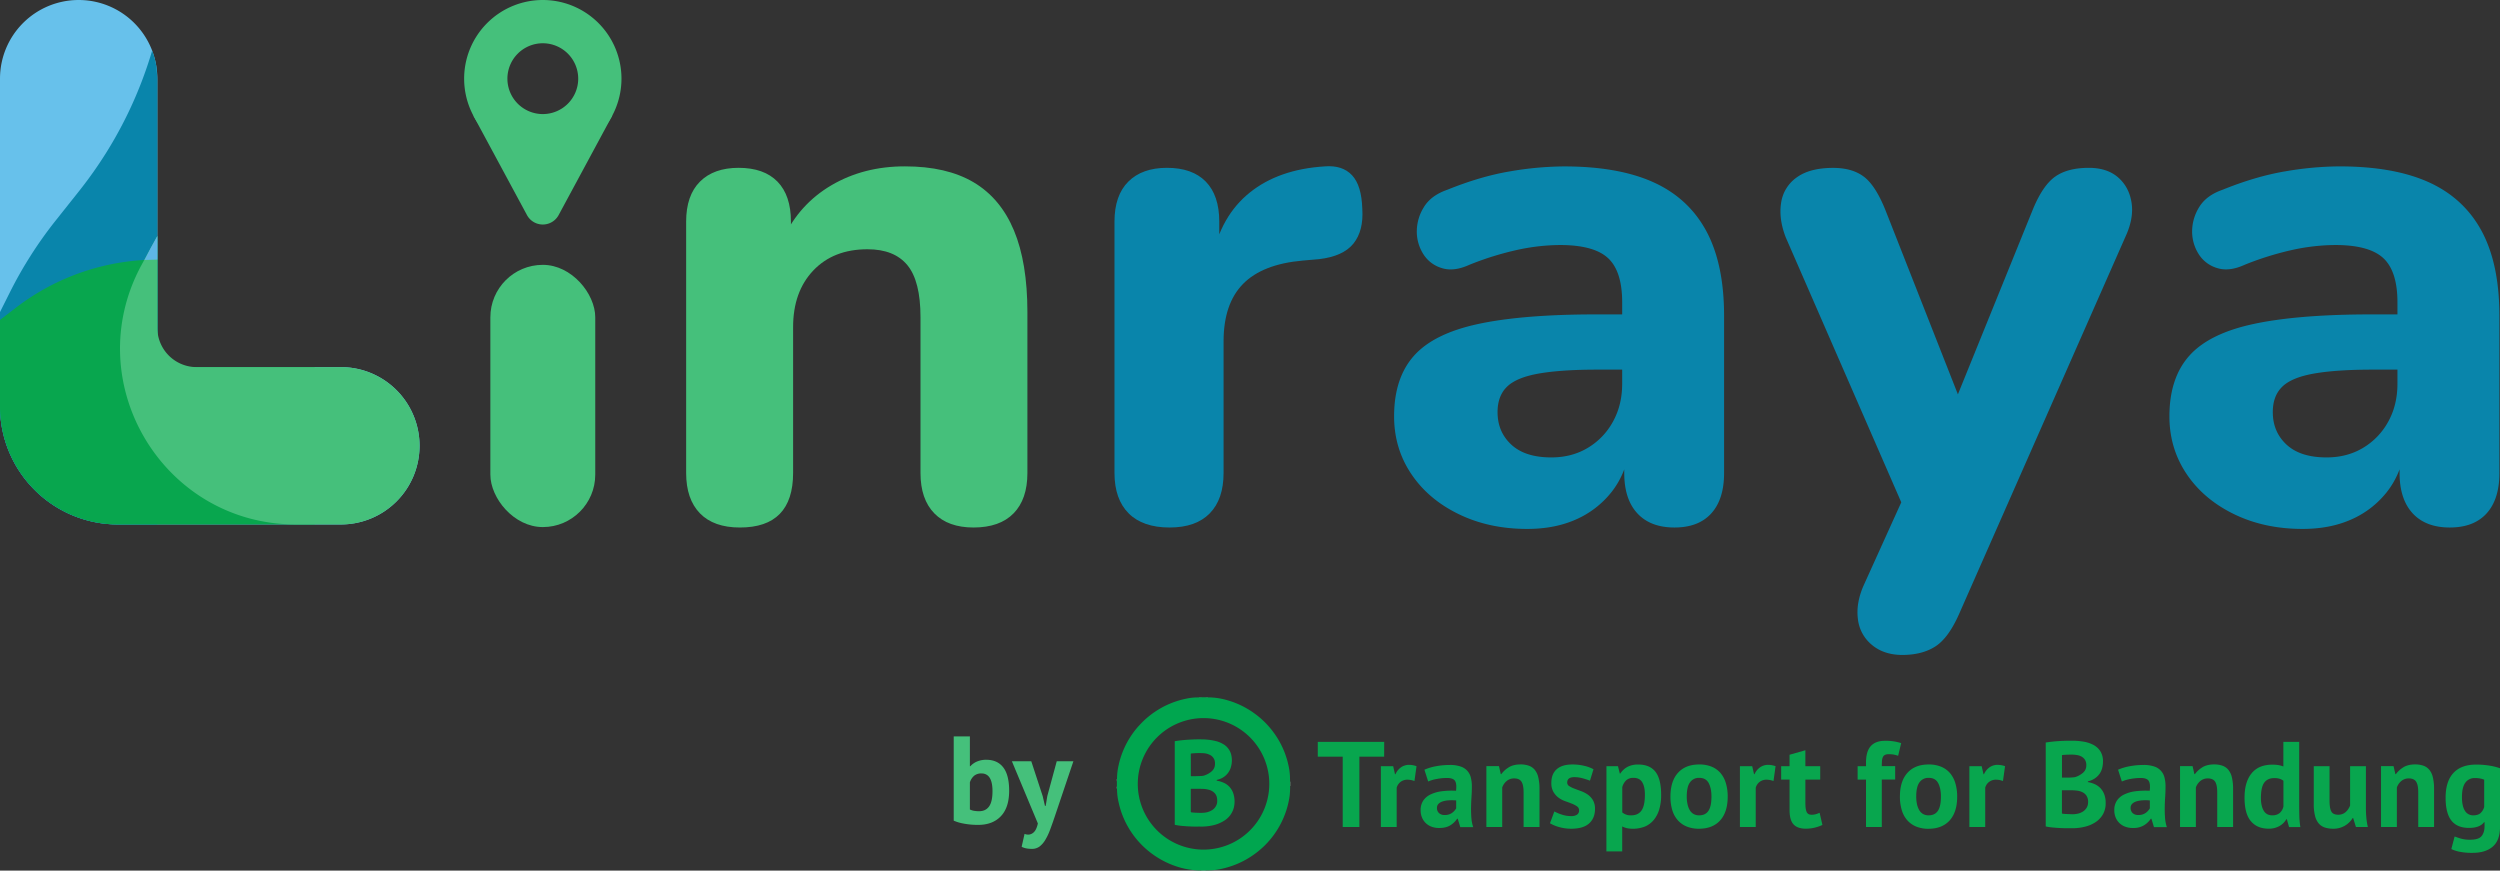 <svg xmlns="http://www.w3.org/2000/svg" xmlns:xlink="http://www.w3.org/1999/xlink" viewBox="0 0 2383.43 830"><rect x="0" y="0" width="2383.43" height="830" fill="#333333" stroke="none"/><defs><style>.cls-1{fill:none;}.cls-2{fill:#45c07b;}.cls-3{fill:#0985ab;}.cls-4{fill:#08a64e;}.cls-5{fill:#67c1eb;}.cls-6{clip-path:url(#clip-path);}.cls-7{fill:#5eb6e6;}.cls-8{fill:#fff;}.cls-9{fill:#00a64f;}</style><clipPath id="clip-path"><path class="cls-1" d="M0,75V425a75,75,0,0,0,75,75H325a75,75,0,0,0,75-75h0a75,75,0,0,0-75-75H150V75A75,75,0,0,0,75,0h0A75,75,0,0,0,0,75Z"/></clipPath></defs><g id="Layer_2" data-name="Layer 2"><g id="Layer_4" data-name="Layer 4"><path class="cls-2" d="M705.45,502.91q-25,0-38.14-13.5t-13.16-38.47V211.31q0-25,13.16-38.14T704.1,160q24.3,0,37.13,13.16t12.82,38.14v38.48l-7.42-22.28q15.51-33.06,46.23-51t69.87-17.89q39.81,0,65.47,15.19t38.47,45.9q12.83,30.72,12.83,78V450.94q0,25-13.16,38.47t-38.14,13.5q-24.3,0-37.46-13.5t-13.16-38.47V302.44q0-34.43-12.49-49.62T827,237.64q-32.4,0-51.64,20.25t-19.23,54V450.94Q756.08,502.92,705.45,502.91Z"/><path class="cls-3" d="M1115.17,502.91q-25.67,0-39.15-13.5t-13.5-38.47V211.31q0-25,13.16-38.14T1112.47,160q24.3,0,37.12,13.16t12.83,38.14v35.1h-6.75q8.1-40.5,35.77-62.77t71.55-25q16.86-1.35,26,8.44t9.79,32.06q1.34,20.93-8.44,33.08t-32.74,14.85l-15.52,1.35q-38.47,3.38-57,22.27t-18.56,54.68V450.94q0,25-13.17,38.47T1115.17,502.91Z"/><path class="cls-3" d="M1456,504.26q-36.45,0-65.48-14.17t-45.22-38.48q-16.2-24.3-16.2-54.67,0-36.45,18.9-57.72t61.42-30.37q42.52-9.12,112.73-9.11H1558v52.65h-35.1q-34.42,0-55.68,3.71t-30.38,12.49q-9.1,8.78-9.11,24.3,0,18.9,13.16,31.05T1479,436.09q19.58,0,34.76-9.12a65.44,65.44,0,0,0,24-25q8.77-15.86,8.78-36.11V288.26q0-29.7-13.5-42.19t-45.9-12.48A196.59,196.59,0,0,0,1447.6,238a288.33,288.33,0,0,0-46.91,14.52q-14.85,6.75-26.33,3a31.16,31.16,0,0,1-17.55-13.5,40.1,40.1,0,0,1-6.07-21.6,43.78,43.78,0,0,1,6.75-22.95q6.73-11.13,22.27-16.53,31.73-12.83,59.74-17.55a312,312,0,0,1,51.64-4.73q52,0,85.39,15.19t50.28,46.57q16.88,31.4,16.88,80.67V450.94q0,25-12.15,38.47t-35.1,13.5q-22.95,0-35.44-13.5t-12.49-38.47V426l4.73,4.05q-4,23-17.21,39.49a88.25,88.25,0,0,1-33.42,25.65Q1482.36,504.26,1456,504.26Z"/><path class="cls-3" d="M1813.79,624.41q-17.57,0-29-9.45a37.08,37.08,0,0,1-13.5-24.64q-2-15.18,5.4-32.06l45.22-99.9v41.85l-119.47-274q-6.76-17.55-4.39-32.74a35.81,35.81,0,0,1,14.85-24.3q12.48-9.1,34.76-9.11,18.22,0,29.36,8.44t20.59,32.06L1877.24,403h-21.6L1938,199.84q9.45-23,21.26-31.39t32.07-8.44q17.54,0,28,9.11t12.82,24q2.36,14.85-5.73,32.4L1867.79,585.26q-10.12,22.93-22.61,31T1813.79,624.41Z"/><path class="cls-3" d="M2195.16,504.26q-36.45,0-65.47-14.17t-45.23-38.48q-16.2-24.3-16.2-54.67,0-36.45,18.9-57.72t61.43-30.37q42.52-9.12,112.72-9.11h35.78v52.65H2262q-34.42,0-55.69,3.71t-30.38,12.49q-9.11,8.78-9.11,24.3,0,18.9,13.16,31.05t38.14,12.15q19.57,0,34.77-9.12a65.58,65.58,0,0,0,24-25q8.76-15.86,8.77-36.11V288.26q0-29.7-13.5-42.19t-45.9-12.48a196.59,196.59,0,0,0-39.49,4.38,288.33,288.33,0,0,0-46.91,14.52q-14.85,6.75-26.32,3a31.12,31.12,0,0,1-17.55-13.5,40.11,40.11,0,0,1-6.08-21.6,43.78,43.78,0,0,1,6.75-22.95q6.75-11.13,22.28-16.53,31.71-12.83,59.74-17.55a311.83,311.83,0,0,1,51.63-4.73q52,0,85.39,15.19t50.29,46.57q16.86,31.4,16.87,80.67V450.94q0,25-12.15,38.47t-35.1,13.5q-22.95,0-35.43-13.5t-12.49-38.47V426l4.72,4.05q-4.05,23-17.21,39.49a88.14,88.14,0,0,1-33.41,25.65Q2221.49,504.26,2195.16,504.26Z"/><path class="cls-2" d="M909.25,702.06h15.41V730.5h.47a17.34,17.34,0,0,1,6.4-4.51,22,22,0,0,1,8.65-1.65q10.67,0,16.29,7.28t5.63,22.22q0,16-7.88,24.29t-21.63,8.29a71.5,71.5,0,0,1-13.86-1.24,41.5,41.5,0,0,1-9.48-2.79Zm26.43,35.31a10.58,10.58,0,0,0-6.94,2.19,13.73,13.73,0,0,0-4.08,6.34v25.83a13.91,13.91,0,0,0,4.08,1.3,29,29,0,0,0,4.68.36q6.29,0,9.54-4.56t3.26-14.52Q946.22,737.38,935.68,737.37Z"/><path class="cls-2" d="M994.09,759.05l2.13,9.24h.71l1.54-9.36,9-33.17h15.87l-18,53.43q-2.25,6.64-4.32,12.15a55.16,55.16,0,0,1-4.56,9.54A21.75,21.75,0,0,1,991,807.1a11.91,11.91,0,0,1-7.17,2.19q-6.16,0-9.83-2L976.79,795a9.37,9.37,0,0,0,3.55.71,7.83,7.83,0,0,0,5.28-2.31q2.53-2.31,3.85-8.35L964.7,725.76h18.49Z"/><path class="cls-4" d="M1319.61,721.41H1296v67.05h-15.89V721.41h-23.78V707.26h63.33Z"/><path class="cls-4" d="M1348.5,744.61a19.73,19.73,0,0,0-6.5-1.28,10.65,10.65,0,0,0-6.79,2.15,10.39,10.39,0,0,0-3.65,5.51v37.47h-15.08v-58h11.72l1.74,7.65h.46a15.75,15.75,0,0,1,5.34-6.61,13.51,13.51,0,0,1,7.88-2.32,22,22,0,0,1,6.85,1.28Z"/><path class="cls-4" d="M1358,733.82a50,50,0,0,1,11-3.31,71.17,71.17,0,0,1,13.34-1.21,30.21,30.21,0,0,1,10.09,1.45,14.5,14.5,0,0,1,9.8,10.49,32.5,32.5,0,0,1,1,8.36q0,5.1-.35,10.26c-.23,3.44-.37,6.83-.41,10.15s.06,6.56.29,9.69a37.2,37.2,0,0,0,1.74,8.87h-12.29l-2.44-8h-.58a20.59,20.59,0,0,1-6.44,6.2q-4.11,2.61-10.61,2.61a20.76,20.76,0,0,1-7.31-1.21,16.14,16.14,0,0,1-5.57-3.48,16,16,0,0,1-3.59-5.34,17.86,17.86,0,0,1-1.28-6.9,16.08,16.08,0,0,1,2.38-9,17.19,17.19,0,0,1,6.84-5.92,34,34,0,0,1,10.68-3.13,75.74,75.74,0,0,1,13.86-.52q.81-6.5-.93-9.34t-7.77-2.84a52.81,52.81,0,0,0-9.57.93,35.36,35.36,0,0,0-8.3,2.43ZM1377.15,777a11.56,11.56,0,0,0,7.19-2,14,14,0,0,0,3.94-4.35v-7.54a41.07,41.07,0,0,0-6.9-.11,25.07,25.07,0,0,0-5.86,1,9.93,9.93,0,0,0-4.06,2.32,5.21,5.21,0,0,0-1.5,3.83,6.55,6.55,0,0,0,1.91,5A7.4,7.4,0,0,0,1377.15,777Z"/><path class="cls-4" d="M1452.55,788.46v-33q0-7.07-2-10.21c-1.36-2.08-3.66-3.13-6.91-3.13a10.85,10.85,0,0,0-7.25,2.5,13.85,13.85,0,0,0-4.23,6.2v37.59h-15.08v-58h12l1.74,7.65h.46a25,25,0,0,1,7.08-6.49q4.41-2.79,11.37-2.79a23.47,23.47,0,0,1,7.65,1.16,13.14,13.14,0,0,1,5.69,3.83,17.59,17.59,0,0,1,3.48,7.25,47.11,47.11,0,0,1,1.16,11.31v36.08Z"/><path class="cls-4" d="M1505.44,772.45a4.32,4.32,0,0,0-2-3.71,24.2,24.2,0,0,0-4.87-2.56c-1.94-.77-4.06-1.56-6.38-2.37a24.19,24.19,0,0,1-6.38-3.37A18.3,18.3,0,0,1,1481,755a16.42,16.42,0,0,1-2-8.53q0-8.58,5.11-13.1t14.73-4.53a47.76,47.76,0,0,1,12,1.39,34.71,34.71,0,0,1,8.35,3.14l-3.36,10.9c-1.78-.7-4-1.43-6.73-2.2a29.6,29.6,0,0,0-8.24-1.16c-4.48,0-6.73,1.74-6.73,5.22a3.85,3.85,0,0,0,2,3.36,26,26,0,0,0,4.87,2.38c1.93.73,4.06,1.53,6.38,2.38a27.91,27.91,0,0,1,6.38,3.3,17.54,17.54,0,0,1,4.87,5.28,16,16,0,0,1,2,8.35q0,8.82-5.62,13.86T1498,790.08a41,41,0,0,1-11.54-1.57,35.36,35.36,0,0,1-8.76-3.65l4.17-11.25a41,41,0,0,0,7.08,3,29,29,0,0,0,9,1.45,10,10,0,0,0,5.39-1.28A4.68,4.68,0,0,0,1505.44,772.45Z"/><path class="cls-4" d="M1531.54,730.46h11l1.74,7h.47a19.16,19.16,0,0,1,7.13-6.5,22,22,0,0,1,10-2.09q10.9,0,16.36,6.9t5.45,22.22a47.92,47.92,0,0,1-1.74,13.4,28.36,28.36,0,0,1-5.16,10.15,22.64,22.64,0,0,1-8.35,6.38,31.35,31.35,0,0,1-17.23,1.68,20.62,20.62,0,0,1-4.64-1.68v23.78h-15.08Zm25.87,11.13a10.05,10.05,0,0,0-6.9,2.21,14.33,14.33,0,0,0-3.89,6.61v24.13a12.38,12.38,0,0,0,8.59,2.78q6.49,0,9.74-4.58t3.25-15.14q0-7.65-2.55-11.83T1557.41,741.59Z"/><path class="cls-4" d="M1592.56,759.46q0-14.73,7.19-22.68t20.18-7.95A30.31,30.31,0,0,1,1632,731a22.48,22.48,0,0,1,8.46,6.2,26.45,26.45,0,0,1,5,9.69,44.06,44.06,0,0,1,1.68,12.53q0,14.73-7.13,22.67t-20.13,8a30.41,30.41,0,0,1-12.06-2.2,23,23,0,0,1-8.53-6.21,26.08,26.08,0,0,1-5.1-9.69A44,44,0,0,1,1592.56,759.46Zm15.54,0a33.29,33.29,0,0,0,.7,7.07,19.89,19.89,0,0,0,2.08,5.69,10.12,10.12,0,0,0,3.66,3.77,10.41,10.41,0,0,0,5.39,1.33c4,0,6.88-1.43,8.82-4.29s2.9-7.39,2.9-13.57q0-8-2.67-12.94t-9-4.93a10.25,10.25,0,0,0-8.7,4.18Q1608.1,749.94,1608.1,759.46Z"/><path class="cls-4" d="M1690.81,744.61a19.73,19.73,0,0,0-6.5-1.28,10.6,10.6,0,0,0-6.78,2.15,10.35,10.35,0,0,0-3.66,5.51v37.47h-15.08v-58h11.72l1.74,7.65h.46a15.83,15.83,0,0,1,5.34-6.61,13.52,13.52,0,0,1,7.89-2.32,22,22,0,0,1,6.84,1.28Z"/><path class="cls-4" d="M1698.11,730.46h8V719.55l15.08-4.29v15.2h14.15v12.76H1721.2v22.27c0,4,.4,6.9,1.22,8.64s2.33,2.61,4.58,2.61a15.17,15.17,0,0,0,4-.46,27.33,27.33,0,0,0,3.77-1.4l2.67,11.6a38.4,38.4,0,0,1-7.31,2.56,35.08,35.08,0,0,1-8.47,1q-8,0-11.77-4.12t-3.77-13.51V743.22h-8Z"/><path class="cls-4" d="M1771,730.46h8v-3.25q0-11,4.64-16t13.45-4.93a46.23,46.23,0,0,1,15.43,2.2l-2.9,12.07a25.39,25.39,0,0,0-4.7-1.22,30.33,30.33,0,0,0-4.23-.29,8.06,8.06,0,0,0-3.66.69,4.31,4.31,0,0,0-2,2.15,11.53,11.53,0,0,0-.81,3.6c-.12,1.43-.17,3.07-.17,4.93h12.76v12.76h-12.76v45.24H1779V743.22h-8Z"/><path class="cls-4" d="M1811.33,759.46q0-14.73,7.19-22.68t20.19-7.95a30.23,30.23,0,0,1,12.06,2.21,22.52,22.52,0,0,1,8.47,6.2,26.75,26.75,0,0,1,5,9.69,44.06,44.06,0,0,1,1.68,12.53q0,14.73-7.14,22.67t-20.12,8a30.46,30.46,0,0,1-12.07-2.2,23,23,0,0,1-8.52-6.21A26,26,0,0,1,1813,772,44,44,0,0,1,1811.33,759.46Zm15.55,0a34,34,0,0,0,.69,7.07,19.9,19.9,0,0,0,2.09,5.69,10.1,10.1,0,0,0,3.65,3.77,10.45,10.45,0,0,0,5.4,1.33q5.91,0,8.81-4.29t2.9-13.57q0-8-2.67-12.94t-9-4.93a10.24,10.24,0,0,0-8.7,4.18Q1826.88,749.94,1826.88,759.46Z"/><path class="cls-4" d="M1909.58,744.61a19.68,19.68,0,0,0-6.5-1.28,10.64,10.64,0,0,0-6.78,2.15,10.27,10.27,0,0,0-3.65,5.51v37.47h-15.09v-58h11.72l1.74,7.65h.47a15.81,15.81,0,0,1,5.33-6.61,13.52,13.52,0,0,1,7.89-2.32,22,22,0,0,1,6.84,1.28Z"/><path class="cls-4" d="M2004.93,726.16a24.92,24.92,0,0,1-.75,6,16.76,16.76,0,0,1-2.48,5.51,17.43,17.43,0,0,1-4.49,4.4,19.61,19.61,0,0,1-6.69,2.85v.69a27.44,27.44,0,0,1,6.57,2,17,17,0,0,1,5.43,3.83,17.75,17.75,0,0,1,3.64,5.92,23.18,23.18,0,0,1,1.32,8.23,21.25,21.25,0,0,1-2.66,10.85,21.93,21.93,0,0,1-7.14,7.48,32.47,32.47,0,0,1-10.15,4.29,48.94,48.94,0,0,1-11.71,1.4h-5q-3.07,0-6.61-.18c-2.36-.11-4.76-.29-7.19-.52a51.71,51.71,0,0,1-6.67-1v-80c1.46-.24,3.15-.47,5-.7s3.93-.42,6.09-.58,4.39-.27,6.67-.35,4.54-.11,6.79-.11A69.53,69.53,0,0,1,1986,707a31.58,31.58,0,0,1,9.62,3.07,17.59,17.59,0,0,1,6.79,6.15A18,18,0,0,1,2004.93,726.16Zm-34,15.2c1.09,0,2.34,0,3.77-.11a35.13,35.13,0,0,0,3.54-.35,21.08,21.08,0,0,0,7.6-4.13,9.09,9.09,0,0,0,3.19-7.23,9.58,9.58,0,0,0-1.16-4.94,8.85,8.85,0,0,0-3.07-3.1,13.14,13.14,0,0,0-4.35-1.6,27.29,27.29,0,0,0-5.11-.46c-2,0-3.87,0-5.57.11a37.58,37.58,0,0,0-3.94.34v21.47Zm5,34.92a22.09,22.09,0,0,0,5.52-.69,14.48,14.48,0,0,0,4.73-2.13,11.19,11.19,0,0,0,3.3-3.61,10.28,10.28,0,0,0,1.25-5.17,10.46,10.46,0,0,0-1.48-6,10.06,10.06,0,0,0-3.87-3.39,16,16,0,0,0-5.36-1.55,51,51,0,0,0-5.92-.35h-8.31v22.17a6.9,6.9,0,0,0,1.82.34c.84.08,1.73.14,2.68.17l3,.12C1974.32,776.26,1975.22,776.28,1976,776.28Z"/><path class="cls-4" d="M2019.31,733.82a50.32,50.32,0,0,1,11-3.31,71.25,71.25,0,0,1,13.34-1.21,30.27,30.27,0,0,1,10.1,1.45,14.54,14.54,0,0,1,9.8,10.49,32.52,32.52,0,0,1,1,8.36q0,5.1-.34,10.26c-.24,3.44-.37,6.83-.41,10.15s.06,6.56.29,9.69a36.24,36.24,0,0,0,1.74,8.87h-12.3l-2.43-8h-.58a20.7,20.7,0,0,1-6.44,6.2,19.53,19.53,0,0,1-10.61,2.61,20.72,20.72,0,0,1-7.31-1.21,16,16,0,0,1-5.57-3.48,15.83,15.83,0,0,1-3.6-5.34,17.86,17.86,0,0,1-1.27-6.9,16.08,16.08,0,0,1,2.38-9,17.13,17.13,0,0,1,6.84-5.92,33.93,33.93,0,0,1,10.67-3.13,75.82,75.82,0,0,1,13.86-.52q.83-6.5-.92-9.34c-1.16-1.89-3.76-2.84-7.78-2.84a53,53,0,0,0-9.57.93,35.27,35.27,0,0,0-8.29,2.43ZM2038.45,777a11.57,11.57,0,0,0,7.2-2,14.17,14.17,0,0,0,3.94-4.35v-7.54a41.1,41.1,0,0,0-6.9-.11,25,25,0,0,0-5.86,1,9.87,9.87,0,0,0-4.06,2.32,5.18,5.18,0,0,0-1.51,3.83,6.56,6.56,0,0,0,1.92,5A7.37,7.37,0,0,0,2038.45,777Z"/><path class="cls-4" d="M2113.85,788.46v-33q0-7.07-2-10.21c-1.35-2.08-3.65-3.13-6.9-3.13a10.83,10.83,0,0,0-7.25,2.5,13.85,13.85,0,0,0-4.23,6.2v37.59h-15.08v-58h11.95l1.73,7.65h.47a25.08,25.08,0,0,1,7.07-6.49q4.41-2.79,11.37-2.79a23.53,23.53,0,0,1,7.66,1.16,13,13,0,0,1,5.68,3.83,17.35,17.35,0,0,1,3.48,7.25,46.61,46.61,0,0,1,1.16,11.31v36.08Z"/><path class="cls-4" d="M2192,768q0,4.88.11,9.74a83.11,83.11,0,0,0,1,10.79h-10.79l-2.09-7.54h-.46a17.59,17.59,0,0,1-6.67,6.56,20.32,20.32,0,0,1-10.27,2.49q-10.9,0-16.94-7.19t-6-22.51q0-14.83,6.73-23.08t19.72-8.24a35.45,35.45,0,0,1,5.92.41,24,24,0,0,1,4.64,1.33V707.26H2192Zm-25.64,9.28a10.42,10.42,0,0,0,7-2.15,11.6,11.6,0,0,0,3.6-6.2V744.38a11.68,11.68,0,0,0-3.6-1.92,17.09,17.09,0,0,0-5.1-.64q-6.39,0-9.57,4.3t-3.19,14.73q0,7.42,2.61,11.95T2166.4,777.32Z"/><path class="cls-4" d="M2220.92,730.46V763.4q0,7.08,1.68,10.21t6.56,3.13a10.28,10.28,0,0,0,7.13-2.55,15.6,15.6,0,0,0,4.23-6.27V730.46h15.08v40.36a92.26,92.26,0,0,0,.47,9.34,58.74,58.74,0,0,0,1.39,8.3h-11.37l-2.67-8.59H2243a21.65,21.65,0,0,1-7.42,7.31,21.27,21.27,0,0,1-11.26,2.9,24.92,24.92,0,0,1-7.88-1.16,12.89,12.89,0,0,1-5.8-3.83,17.8,17.8,0,0,1-3.54-7.19,44.68,44.68,0,0,1-1.22-11.37V730.46Z"/><path class="cls-4" d="M2305.48,788.46v-33q0-7.07-2-10.21c-1.35-2.08-3.65-3.13-6.9-3.13a10.83,10.83,0,0,0-7.25,2.5,13.85,13.85,0,0,0-4.23,6.2v37.59H2270v-58h11.94l1.74,7.65h.47a24.94,24.94,0,0,1,7.07-6.49q4.41-2.79,11.37-2.79a23.57,23.57,0,0,1,7.66,1.16,13,13,0,0,1,5.68,3.83,17.35,17.35,0,0,1,3.48,7.25,47.11,47.11,0,0,1,1.16,11.31v36.08Z"/><path class="cls-4" d="M2383.43,788.46q0,12.63-6.84,18.61t-19.14,6a59,59,0,0,1-13.17-1.16,33.6,33.6,0,0,1-7.25-2.44l3.14-12q2.65,1.05,6.2,2.09a31.24,31.24,0,0,0,8.76,1q7.89,0,10.73-3.43t2.84-9.57v-3.71h-.46q-4.06,5.46-14.39,5.45-11.25,0-16.76-7t-5.51-21.8q0-15.55,7.43-23.55t21.57-8a75.69,75.69,0,0,1,13.28,1.05,55.82,55.82,0,0,1,9.57,2.43Zm-25.52-11.14q4.41,0,6.79-2a12.41,12.41,0,0,0,3.65-5.92v-26.1a23.22,23.22,0,0,0-8.93-1.51,10.63,10.63,0,0,0-9,4.35q-3.26,4.35-3.25,13.87,0,8.46,2.78,12.87A8.92,8.92,0,0,0,2357.91,777.32Z"/><g id="Logo_Design" data-name="Logo Design"><path class="cls-5" d="M0,75V387.5A112.5,112.5,0,0,0,112.5,500H325a75,75,0,0,0,75-75h0a75,75,0,0,0-75-75H150V75A75,75,0,0,0,75,0h0A75,75,0,0,0,0,75Z"/><g class="cls-6"><path class="cls-3" d="M150,75l-2.5-35-2.62,8.85A392.81,392.81,0,0,1,93.1,158.09h0q-8.1,11.91-17,23.2L52.83,210.57A392.53,392.53,0,0,0,9.27,279L0,297.5v90A112.5,112.5,0,0,0,112.5,500H150Z"/></g><path class="cls-4" d="M150,247.5h0A221.11,221.11,0,0,0,15.48,293.13L0,305v82.5A112.5,112.5,0,0,0,112.5,500H300V350H150Z"/><path class="cls-2" d="M150,225v87.5A37.5,37.5,0,0,0,187.5,350H325a75,75,0,0,1,75,75h0a75,75,0,0,1-75,75H282.16C155,500,74.23,363.91,135.11,252.29Z"/><polygon class="cls-7" points="137.72 247.84 150 247.5 150 225 143.75 236.25 137.72 247.84"/><path class="cls-2" d="M502.41,205.05l-51.16-94.88h132.5l-51.16,94.88A17.15,17.15,0,0,1,502.41,205.05Z"/><path class="cls-2" d="M517.5,150h0a75,75,0,0,1-75-75h0a75,75,0,0,1,75-75h0a75,75,0,0,1,75,75h0A75,75,0,0,1,517.5,150Zm33.75-75h0A33.75,33.75,0,0,0,517.5,41.25h0A33.75,33.75,0,0,0,483.75,75h0a33.75,33.75,0,0,0,33.75,33.75h0A33.75,33.75,0,0,0,551.25,75Z"/></g><g id="Body"><path class="cls-8" d="M1146.06,829.84h2.69c.11.06.11.11,0,.16h-2.69C1146,830,1146,829.9,1146.06,829.84Z"/><path class="cls-8" d="M1064.81,742.89c.29-.38,0-.89.3-1.27a8,8,0,0,1-.13,2.07c-.06.1-.12.1-.17,0Z"/><path class="cls-8" d="M1065.11,753c-.27-.38,0-.89-.3-1.27V751c0-.11.11-.11.17,0A8,8,0,0,1,1065.11,753Z"/><path class="cls-8" d="M1229.87,748.44v-2.22c0-.11.09-.11.13,0v2.22C1230,748.55,1229.91,748.55,1229.87,748.44Z"/><path class="cls-8" d="M1230,746.22h-.13v-1h.13Z"/><path class="cls-8" d="M1229.87,748.44h.13v.95h-.13Z"/><path class="cls-8" d="M1143,665a.66.66,0,0,1,0-.14h.79c.11.06.11.1,0,.14Z"/><path class="cls-8" d="M1145.74,664.81c-.24.22-.53.15-.81.14,0,0-.07-.07,0-.1a.1.1,0,0,1,.07,0Z"/><path class="cls-8" d="M1149.88,665c-.28,0-.57.08-.81-.14h.79c.06,0,.09.05.07.09S1149.9,665,1149.88,665Z"/><path class="cls-8" d="M1151.76,664.81a.62.62,0,0,1,0,.13H1151c-.11,0-.12-.08,0-.14Z"/><path class="cls-8" d="M1146.06,829.84V830h-.79v-.16A2.1,2.1,0,0,1,1146.06,829.84Z"/><path class="cls-8" d="M1148.75,830v-.16a2.1,2.1,0,0,1,.79,0V830Z"/><path class="cls-8" d="M1145,664.81a.59.59,0,0,1,0,.14h-.62c-.1-.05-.1-.1,0-.14Z"/><path class="cls-8" d="M1149.88,665s0-.09,0-.14h.63c.11,0,.11.08,0,.14Z"/><path class="cls-8" d="M1065,744.16c0,.23,0,.46-.16.63v-.63C1064.87,744.05,1064.92,744.05,1065,744.16Z"/><path class="cls-8" d="M1064.81,749.86c.22.17.18.4.16.63s-.1.11-.16,0Z"/><path class="cls-8" d="M1144.32,664.81c0,.05,0,.1,0,.14h-.48a.66.66,0,0,0,0-.14Z"/><path class="cls-8" d="M1150.51,665a.68.68,0,0,1,0-.14h.48a.66.66,0,0,0,0,.14Z"/><path class="cls-8" d="M1065,744.16h-.16v-.48h.17Z"/><path class="cls-8" d="M1064.81,750.49h.16V751h-.17Z"/><path class="cls-9" d="M1229.86,741.79a58,58,0,0,0-1.45-12,81.7,81.7,0,0,0-7.45-20.69,83.5,83.5,0,0,0-5.53-9.12,86,86,0,0,0-9.35-11.21,85,85,0,0,0-19.11-14.3,81.39,81.39,0,0,0-16.8-6.87,65.93,65.93,0,0,0-18.44-2.75h-1.85c-.27,0-.55.08-.81-.08h-3.33c-.26.16-.55,0-.82.08h-1.85c-.64,0-1.27.06-1.9.07a51.26,51.26,0,0,0-9.87,1.09,82.44,82.44,0,0,0-29.18,11.9,81.47,81.47,0,0,0-14.54,12.11c-.94,1-1.89,2-2.79,3a85.75,85.75,0,0,0-8,10.89,82,82,0,0,0-10.41,26,57.2,57.2,0,0,0-1.43,11.74,13.42,13.42,0,0,1-.08,1.9v.49c0,.23.08.48-.08.69v5.07c.16.22,0,.47.08.7v.5a13.42,13.42,0,0,1,.08,1.9c0,.56.06,1.11.07,1.66a51.86,51.86,0,0,0,1.36,10,81.68,81.68,0,0,0,9.68,24.86,83.41,83.41,0,0,0,43.14,35.76,74.54,74.54,0,0,0,26.14,4.68h4.11c1.45-.15,2.9-.11,4.35-.14a57.22,57.22,0,0,0,11.71-1.61,82.67,82.67,0,0,0,23.06-9,84.89,84.89,0,0,0,16.87-12.74,83,83,0,0,0,22-37.5,77.33,77.33,0,0,0,2.1-10.45,72.94,72.94,0,0,0,.41-9.23v-3.94C1229.91,744.16,1229.86,743,1229.86,741.79ZM1147.05,810a62.69,62.69,0,1,1,63.06-62.57A62.73,62.73,0,0,1,1147.05,810Z"/><path class="cls-9" d="M1176.15,757.65a16.82,16.82,0,0,0-10.23-11.71,26.67,26.67,0,0,0-5.52-1.62c-.22,0-.42-.05-.43-.35a.41.41,0,0,1,.37-.49,19.12,19.12,0,0,0,2.05-.6,16.89,16.89,0,0,0,10.68-10.2,22.57,22.57,0,0,0,.94-12.16,16.15,16.15,0,0,0-8.3-11.37,26.06,26.06,0,0,0-6.81-2.69,58.59,58.59,0,0,0-13.25-1.56c-3.27-.07-6.54,0-9.81.17-1.9.07-3.8.19-5.69.34-3.08.24-6.14.61-9.19,1.05-1,.15-1,.13-1,1.15V785.2c0,.18,0,.37,0,.55,0,.41.09.61.53.7,1.58.32,3.17.59,4.76.77,3.57.4,7.15.63,10.74.76,3.11.12,6.23,0,9.34.06a47.84,47.84,0,0,0,10-1,33,33,0,0,0,12-4.75,20.5,20.5,0,0,0,8.94-12.23A24.4,24.4,0,0,0,1176.15,757.65Zm-40.89-38.46c0-.78,0-.77.75-.85a71.75,71.75,0,0,1,10.67-.29,15.67,15.67,0,0,1,6.64,1.57,8.54,8.54,0,0,1,5,7.69,11.56,11.56,0,0,1-.26,3.37,8.82,8.82,0,0,1-2.73,4.54,20.2,20.2,0,0,1-7.45,4.19,13.87,13.87,0,0,1-3.45.42c-2.84.16-5.69.18-8.54.16-.58,0-.59,0-.59-.63q0-5.1,0-10.2Zm25.13,45.91a10.3,10.3,0,0,1-4.84,7.27,16.4,16.4,0,0,1-6.73,2.36,36,36,0,0,1-6.48.16c-1.87,0-3.74-.13-5.61-.31-1.47-.15-1.47-.13-1.47-1.56v-20.1c0-.18,0-.37,0-.55s.09-.35.33-.34h.31c3.46,0,6.92-.08,10.37.07a24,24,0,0,1,7.08,1.1,11.41,11.41,0,0,1,5,3.3,9,9,0,0,1,2,5.2A14.32,14.32,0,0,1,1160.39,765.1Z"/></g><rect class="cls-2" x="467.5" y="252.5" width="100" height="250" rx="50"/></g></g></svg>